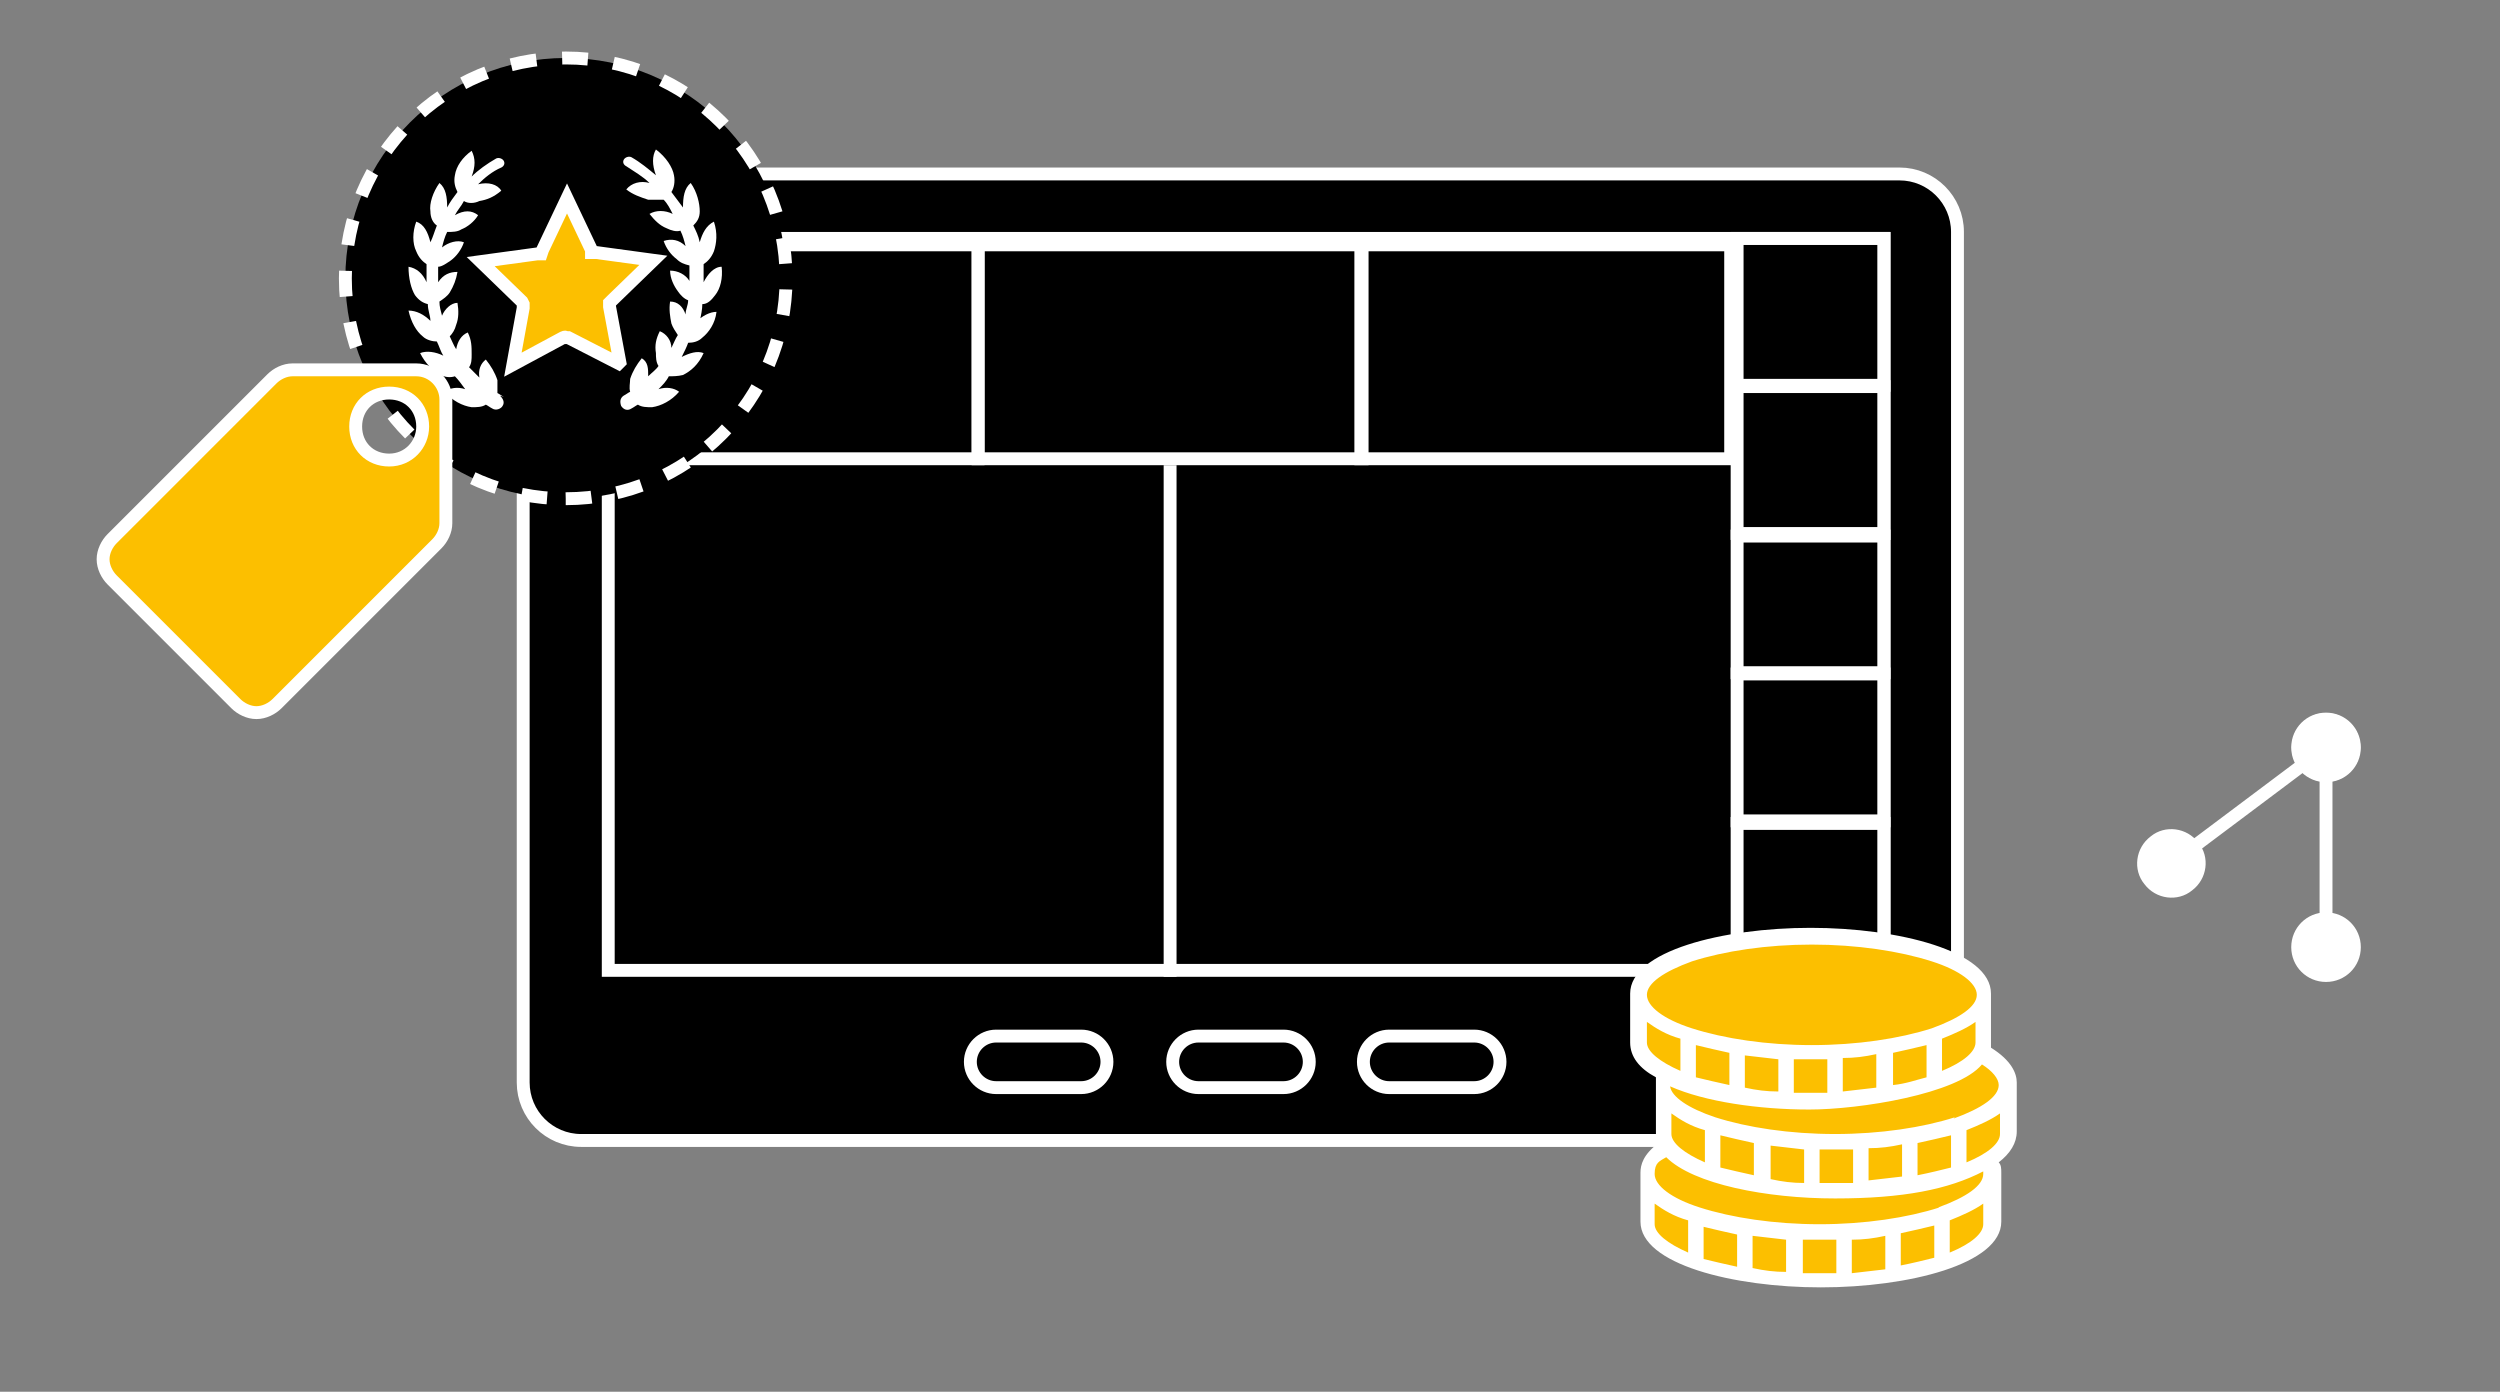 <svg width="194" height="108" viewBox="0 0 194 108" fill="none" xmlns="http://www.w3.org/2000/svg">
<rect x="0" y="0" width="194" height="108" fill="#808080" stroke="none"/>
<path d="M177.8 73.5C177.8 75 179 76.2 180.5 76.2C182 76.2 183.2 75 183.2 73.5C183.2 72 182 70.8 180.5 70.8C179 70.8 177.8 72 177.8 73.5ZM177.8 58C177.8 59.5 179 60.7 180.5 60.7C182 60.7 183.2 59.5 183.2 58C183.2 56.5 182 55.3 180.5 55.3C179 55.3 177.8 56.5 177.8 58ZM181 73.5V58H180V73.5H181Z" fill="white"/>
<path d="M166.9 64.9C165.7 65.8 165.5 67.5 166.4 68.6C167.3 69.8 169 70 170.1 69.1C171.3 68.2 171.5 66.5 170.6 65.4C169.7 64.2 168 64 166.9 64.9ZM178.9 55.9C177.7 56.8 177.5 58.5 178.4 59.6C179.3 60.8 181 61 182.1 60.1C183.3 59.2 183.5 57.5 182.6 56.4C181.7 55.2 180 55 178.9 55.9ZM168.8 67.4L180.8 58.4L180.2 57.6L168.2 66.6L168.8 67.4Z" fill="white"/>
<path d="M147.4 13.5H45.1C42.615 13.5 40.6 15.515 40.6 18V84C40.6 86.485 42.615 88.5 45.1 88.5H147.4C149.885 88.5 151.9 86.485 151.9 84V18C151.9 15.515 149.885 13.5 147.4 13.5Z" fill="black" stroke="white"/>
<path d="M146.2 18.5H47.2V75.3H146.2V18.5Z" stroke="white"/>
<path d="M75.9 19H47.2V35.6H75.9V19Z" stroke="white"/>
<path d="M134.3 19H105.6V35.6H134.3V19Z" stroke="white"/>
<path d="M105.7 19H75.9V35.6H105.7V19Z" stroke="white"/>
<path d="M90.8 75.8V36.1" stroke="white"/>
<path d="M146.2 18.5H134.8V29.9H146.2V18.5Z" stroke="white"/>
<path d="M146.2 30H134.8V41.4H146.2V30Z" stroke="white"/>
<path d="M146.2 41.6H134.8V52.2H146.2V41.6Z" stroke="white"/>
<path d="M146.2 52.3H134.8V63.7H146.2V52.3Z" stroke="white"/>
<path d="M146.2 63.9H134.8V75.3H146.2V63.9Z" stroke="white"/>
<path d="M77.3 80.4H83.9C85 80.4 85.9 81.3 85.9 82.4C85.9 83.5 85 84.4 83.9 84.4H77.3C76.2 84.4 75.3 83.5 75.3 82.4C75.3 81.3 76.2 80.4 77.3 80.4Z" stroke="white"/>
<path d="M93 80.4H99.6C100.7 80.4 101.6 81.3 101.6 82.4C101.6 83.5 100.7 84.4 99.6 84.4H93C91.9 84.4 91 83.5 91 82.4C91 81.3 91.9 80.4 93 80.4Z" stroke="white"/>
<path d="M107.8 80.4H114.4C115.5 80.4 116.4 81.3 116.4 82.4C116.4 83.5 115.5 84.4 114.4 84.4H107.8C106.7 84.4 105.8 83.5 105.8 82.4C105.8 81.3 106.7 80.4 107.8 80.4Z" stroke="white"/>
<path d="M128 90.5V95C128 95.2 128 95.7 128.5 96.5C129 97.5 132.5 99.5 141.5 99.5C150.5 99.5 153.2 97.2 154.5 96V90L156 89V83.5L154.5 82.5L154 81.5V76.5C153.2 75.2 149.3 72.5 140.5 72.5C131.7 72.5 127.8 75.2 127 76.5V80.5L127.5 82L129 83.5V89L128 90.5Z" fill="#FCBF00"/>
<path d="M154.5 81.4C154.5 81.2 154.5 81.1 154.5 80.9V77.1C154.5 73.8 147.3 72 140.5 72C133.7 72 126.5 73.8 126.5 77.1C126.5 80.4 126.5 77.4 126.5 77.5C126.5 77.5 126.5 77.6 126.5 77.7V80.9C126.5 82 127.2 82.9 128.5 83.6C128.5 83.8 128.5 83.9 128.5 84.1C128.5 84.3 128.5 84.4 128.5 84.5C128.5 84.5 128.5 84.6 128.5 84.7V87.9C128.5 88.2 128.5 88.5 128.7 88.7C127.5 89.6 127.3 90.4 127.3 91C127.3 91.6 127.3 91.3 127.3 91.4C127.3 91.4 127.3 91.5 127.3 91.6V94.8C127.3 98.1 134.5 99.9 141.3 99.9C148.1 99.9 155.3 98.1 155.3 94.8V91C155.3 90.7 155.3 90.4 155.1 90.2C156 89.5 156.5 88.7 156.5 87.8V84C156.5 83.3 156.1 82.3 154.5 81.3V81.4ZM131.3 74.6C133.8 73.8 137.1 73.3 140.6 73.3C144.1 73.3 147.4 73.8 149.9 74.6C152.1 75.3 153.4 76.3 153.4 77.2C153.4 78.1 152.1 79 149.9 79.8C147.4 80.6 144.1 81.1 140.6 81.1C137.1 81.1 133.8 80.6 131.3 79.8C129.1 79.1 127.8 78.1 127.8 77.2C127.8 76.3 129.1 75.4 131.3 74.6ZM153.3 79.3V80.9C153.3 81.6 152.4 82.4 150.7 83.1V80.6C151.7 80.2 152.6 79.8 153.3 79.3ZM149.5 81.1V83.6C148.7 83.8 147.9 84.1 146.9 84.2V81.7C147.8 81.5 148.7 81.3 149.5 81.1ZM145.6 81.9V84.4C144.8 84.5 143.9 84.6 143 84.7V82.1C143.9 82.1 144.7 82 145.6 81.8V81.9ZM141.8 82.2V84.8C141.4 84.8 141 84.8 140.5 84.8C140 84.8 139.6 84.8 139.2 84.8V82.2C139.6 82.2 140.1 82.2 140.5 82.2C140.9 82.2 141.4 82.2 141.8 82.2ZM138 82.1V84.7C137.1 84.7 136.3 84.6 135.4 84.4V81.9C136.2 82 137.1 82.1 138 82.2V82.1ZM134.2 81.7V84.2C133.3 84 132.4 83.8 131.6 83.6V81.1C132.4 81.3 133.3 81.5 134.2 81.7ZM127.8 80.9V79.3C128.5 79.8 129.3 80.3 130.4 80.6V83.1C128.8 82.4 127.8 81.6 127.8 80.9ZM129.7 86.4C130.4 86.9 131.2 87.4 132.3 87.7V90.2C130.7 89.5 129.7 88.7 129.7 88V86.4ZM131 97.2C129.4 96.5 128.4 95.7 128.4 95V93.4C129.1 93.9 129.9 94.4 131 94.7V97.2ZM134.8 98.3C133.9 98.1 133 97.9 132.2 97.7V95.2C133 95.4 133.9 95.6 134.8 95.8V98.3ZM138.6 98.7C137.7 98.7 136.9 98.6 136 98.4V95.9C136.8 96 137.7 96.1 138.6 96.2V98.8V98.7ZM142.5 98.8C142.1 98.8 141.7 98.8 141.2 98.8C140.7 98.8 140.3 98.8 139.9 98.8V96.2C140.3 96.2 140.8 96.2 141.2 96.2C141.6 96.2 142.1 96.2 142.5 96.2V98.8ZM146.3 98.5C145.5 98.6 144.6 98.7 143.7 98.8V96.2C144.6 96.2 145.4 96.1 146.3 95.9V98.4V98.5ZM150.1 97.6C149.3 97.8 148.5 98 147.5 98.2V95.7C148.4 95.5 149.3 95.3 150.1 95.1V97.6ZM153.9 95C153.9 95.7 153 96.5 151.3 97.2V94.7C152.3 94.3 153.2 93.9 153.9 93.4V95ZM150.5 93.7C148 94.5 144.7 95 141.2 95C137.7 95 134.4 94.5 131.9 93.7C129.7 93 128.4 92 128.4 91.1C128.4 90.2 128.8 90.1 129.3 89.8C131.4 91.9 137.1 93 142.4 93C147.7 93 151.2 92.3 153.9 90.9C153.9 90.9 153.9 91 153.9 91.1C153.9 92 152.6 92.9 150.4 93.7H150.5ZM133.5 90.6V88.1C134.3 88.3 135.2 88.5 136.1 88.7V91.2C135.2 91 134.3 90.8 133.5 90.6ZM137.4 91.4V88.9C138.2 89 139.1 89.1 140 89.2V91.8C139.1 91.8 138.3 91.7 137.4 91.5V91.4ZM141.2 91.8V89.2C141.6 89.2 142.1 89.2 142.5 89.2C142.9 89.2 143.4 89.2 143.8 89.2V91.8C143.4 91.8 143 91.8 142.5 91.8C142 91.8 141.6 91.8 141.2 91.8ZM145 91.7V89.1C145.9 89.1 146.7 89 147.6 88.8V91.3C146.8 91.4 145.9 91.5 145 91.6V91.7ZM148.8 91.2V88.7C149.7 88.5 150.6 88.3 151.4 88.1V90.6C150.6 90.8 149.8 91 148.8 91.2ZM155.2 88C155.2 88.7 154.3 89.5 152.6 90.2V87.7C153.6 87.3 154.5 86.9 155.2 86.4V88ZM151.7 86.7C149.2 87.5 145.9 88 142.4 88C138.9 88 135.6 87.5 133.1 86.7C131 86 129.7 85.1 129.6 84.3C132.3 85.5 136.5 86.1 140.4 86.1C144.3 86.1 151.9 84.9 153.8 82.6C154.6 83.1 155.1 83.7 155.1 84.2C155.1 85.1 153.8 86 151.6 86.8L151.7 86.7Z" fill="white"/>
<path d="M43.9 38.7C53.344 38.7 61 31.044 61 21.6C61 12.156 53.344 4.5 43.9 4.5C34.456 4.5 26.8 12.156 26.8 21.6C26.8 31.044 34.456 38.7 43.9 38.7Z" fill="black" stroke="white" stroke-dasharray="2 2"/>
<path d="M39.1 30.8C38.9 30.7 38.8 30.6 38.6 30.5C38.6 30.2 38.6 29.9 38.6 29.5C38.4 28.9 38.1 28.4 37.7 27.9C37.3 28.2 37.1 28.7 37.2 29.3C36.9 29 36.7 28.8 36.4 28.5C36.6 28.2 36.6 27.9 36.6 27.5C36.6 26.9 36.6 26.4 36.3 25.8C35.8 26 35.5 26.5 35.4 27.1C35.2 26.8 35.1 26.5 34.9 26.1C35.1 25.9 35.3 25.6 35.4 25.2C35.6 24.7 35.6 24.1 35.5 23.5C35 23.5 34.5 24 34.3 24.5C34.2 24.1 34.1 23.8 34.1 23.4C34.4 23.2 34.7 23 34.9 22.7C35.2 22.2 35.4 21.7 35.5 21.1C34.9 21.1 34.4 21.3 34 21.9C34 21.5 34 21.1 34 20.7C34.3 20.7 34.7 20.4 35 20.2C35.4 19.9 35.8 19.4 36 18.8C35.5 18.6 34.8 18.8 34.3 19.2C34.4 18.8 34.5 18.4 34.7 18C35.1 18 35.5 18 35.8 17.8C36.3 17.6 36.8 17.2 37.1 16.7C36.6 16.3 36 16.3 35.3 16.7C35.5 16.3 35.8 16 36 15.6C36.3 15.8 36.8 15.8 37.2 15.6C37.8 15.5 38.3 15.3 38.9 14.8C38.6 14.3 37.9 14.1 37.1 14.3C37.6 13.8 38.2 13.3 38.9 13C39.1 12.9 39.2 12.7 39.1 12.5C39 12.3 38.7 12.2 38.5 12.3C37.8 12.7 37.1 13.2 36.6 13.7C36.9 12.9 36.9 12.3 36.6 11.7C35.9 12.2 35.4 12.9 35.3 13.6C35.2 14.1 35.3 14.5 35.5 14.9C35.2 15.3 34.9 15.7 34.7 16.1C34.7 15.3 34.6 14.6 34.1 14.2C33.6 14.9 33.3 15.8 33.4 16.4C33.4 16.9 33.6 17.3 33.9 17.5C33.7 18 33.6 18.4 33.4 18.8C33.2 18 32.9 17.4 32.3 17.2C32 18 32 18.9 32.3 19.5C32.5 20 32.8 20.3 33.1 20.5C33.1 21 33.1 21.4 33.1 21.9C32.8 21.2 32.3 20.8 31.7 20.7C31.7 21.6 31.9 22.4 32.2 22.9C32.5 23.3 32.8 23.5 33.2 23.6C33.2 24.1 33.4 24.5 33.4 24.9C32.9 24.4 32.3 24.1 31.7 24.1C31.9 25 32.3 25.7 32.8 26.1C33.1 26.4 33.6 26.5 33.9 26.5C34.1 26.9 34.2 27.3 34.4 27.6C33.8 27.3 33.1 27.2 32.6 27.4C33 28.2 33.6 28.8 34.2 29.1C34.6 29.3 35 29.3 35.3 29.2C35.6 29.5 35.8 29.8 36.1 30.2C35.5 30 34.9 30.1 34.5 30.4C35.1 31.1 35.9 31.5 36.6 31.6C37 31.6 37.4 31.6 37.7 31.4C37.9 31.5 38 31.6 38.2 31.7C38.5 31.9 38.9 31.7 39 31.5C39.2 31.2 39 30.9 38.8 30.7L39.1 30.8Z" fill="white"/>
<path d="M54.3 24.9C54.4 24.5 54.5 24 54.5 23.6C54.9 23.6 55.2 23.3 55.5 22.9C55.9 22.4 56.1 21.6 56 20.7C55.4 20.7 54.9 21.3 54.6 21.9C54.6 21.4 54.6 21 54.6 20.5C54.9 20.3 55.2 20 55.4 19.5C55.6 18.9 55.7 18.1 55.4 17.2C54.8 17.5 54.5 18.1 54.3 18.8C54.2 18.3 54 17.9 53.8 17.5C54.1 17.2 54.3 16.9 54.3 16.4C54.3 15.8 54.1 14.9 53.6 14.2C53.1 14.6 53 15.3 53 16.1C52.7 15.7 52.4 15.3 52.1 14.9C52.3 14.6 52.4 14.1 52.3 13.6C52.2 13 51.7 12.2 50.9 11.6C50.6 12.1 50.6 12.8 50.9 13.6C50.3 13.1 49.7 12.6 49 12.2C48.8 12.1 48.5 12.2 48.4 12.4C48.3 12.6 48.4 12.8 48.6 12.9C49.2 13.3 49.9 13.7 50.4 14.2C49.7 14 49 14.2 48.6 14.7C49.1 15.1 49.7 15.3 50.3 15.5C50.7 15.5 51.1 15.5 51.5 15.5C51.8 15.8 52 16.2 52.2 16.6C51.6 16.3 50.9 16.3 50.4 16.6C50.8 17.1 51.2 17.5 51.7 17.7C52.1 17.9 52.5 18 52.8 17.9C53 18.3 53.1 18.7 53.2 19.1C52.7 18.6 52.1 18.5 51.5 18.7C51.7 19.3 52.1 19.8 52.5 20.1C52.8 20.4 53.1 20.5 53.5 20.6C53.5 21 53.5 21.4 53.5 21.8C53.2 21.3 52.6 21 52 21C52 21.6 52.3 22.2 52.6 22.6C52.8 22.9 53.1 23.2 53.4 23.3C53.4 23.7 53.2 24 53.2 24.4C53 23.8 52.6 23.4 52 23.4C51.9 24 52 24.6 52.1 25.1C52.2 25.4 52.4 25.7 52.6 26C52.4 26.3 52.3 26.6 52.1 27C52.1 26.4 51.7 25.9 51.2 25.7C50.9 26.3 50.8 26.8 50.9 27.4C50.9 27.7 50.9 28.1 51.1 28.4C50.9 28.7 50.6 28.9 50.3 29.2C50.3 28.6 50.3 28.1 49.8 27.8C49.4 28.3 49.1 28.8 48.9 29.4C48.9 29.7 48.8 30.1 48.9 30.4C48.7 30.5 48.6 30.6 48.4 30.7C48.1 30.9 48.1 31.2 48.2 31.5C48.4 31.8 48.7 31.9 49 31.7C49.2 31.6 49.3 31.5 49.5 31.4C49.8 31.6 50.2 31.6 50.6 31.6C51.3 31.5 52.1 31.1 52.7 30.4C52.3 30.1 51.7 30 51.1 30.2C51.4 29.9 51.7 29.6 51.9 29.2C52.2 29.2 52.6 29.2 53 29.1C53.6 28.8 54.2 28.3 54.6 27.4C54.1 27.2 53.5 27.4 52.9 27.7C53.1 27.3 53.3 26.9 53.4 26.6C53.8 26.6 54.2 26.5 54.5 26.2C55 25.8 55.5 25.1 55.6 24.2C55.1 24.2 54.5 24.5 54 25L54.3 24.9Z" fill="white"/>
<path d="M48 28.2L44.1 26.2H43.9C43.9 26.1 43.7 26.2 43.7 26.2L39.8 28.3L40.6 23.9V23.6L40.5 23.4L37.3 20.3L41.7 19.7H42L42.1 19.4L44 15.4L45.9 19.4V19.6C46 19.6 46.3 19.6 46.3 19.6L50.7 20.2L47.5 23.3L47.3 23.5V23.8L48.1 28.1L48 28.2Z" fill="#FCBF00" stroke="white"/>
<path d="M33.9 42.2C34.3 41.8 34.6 41.2 34.6 40.6V31C34.6 29.8 33.6 28.7 32.3 28.7H22.7C22.1 28.7 21.5 29 21.1 29.4L8.7 41.8C8.3 42.2 8 42.8 8 43.4C8 44 8.3 44.6 8.7 45L18.3 54.6C18.7 55 19.3 55.3 19.9 55.3C20.5 55.3 21.1 55 21.5 54.6L33.9 42.2ZM32.8 33.1C32.8 34.5 31.7 35.7 30.2 35.7C28.7 35.7 27.6 34.6 27.6 33.1C27.6 31.6 28.7 30.5 30.2 30.5C31.7 30.5 32.8 31.6 32.8 33.1Z" fill="#FCBF00" stroke="white"/>
</svg>
